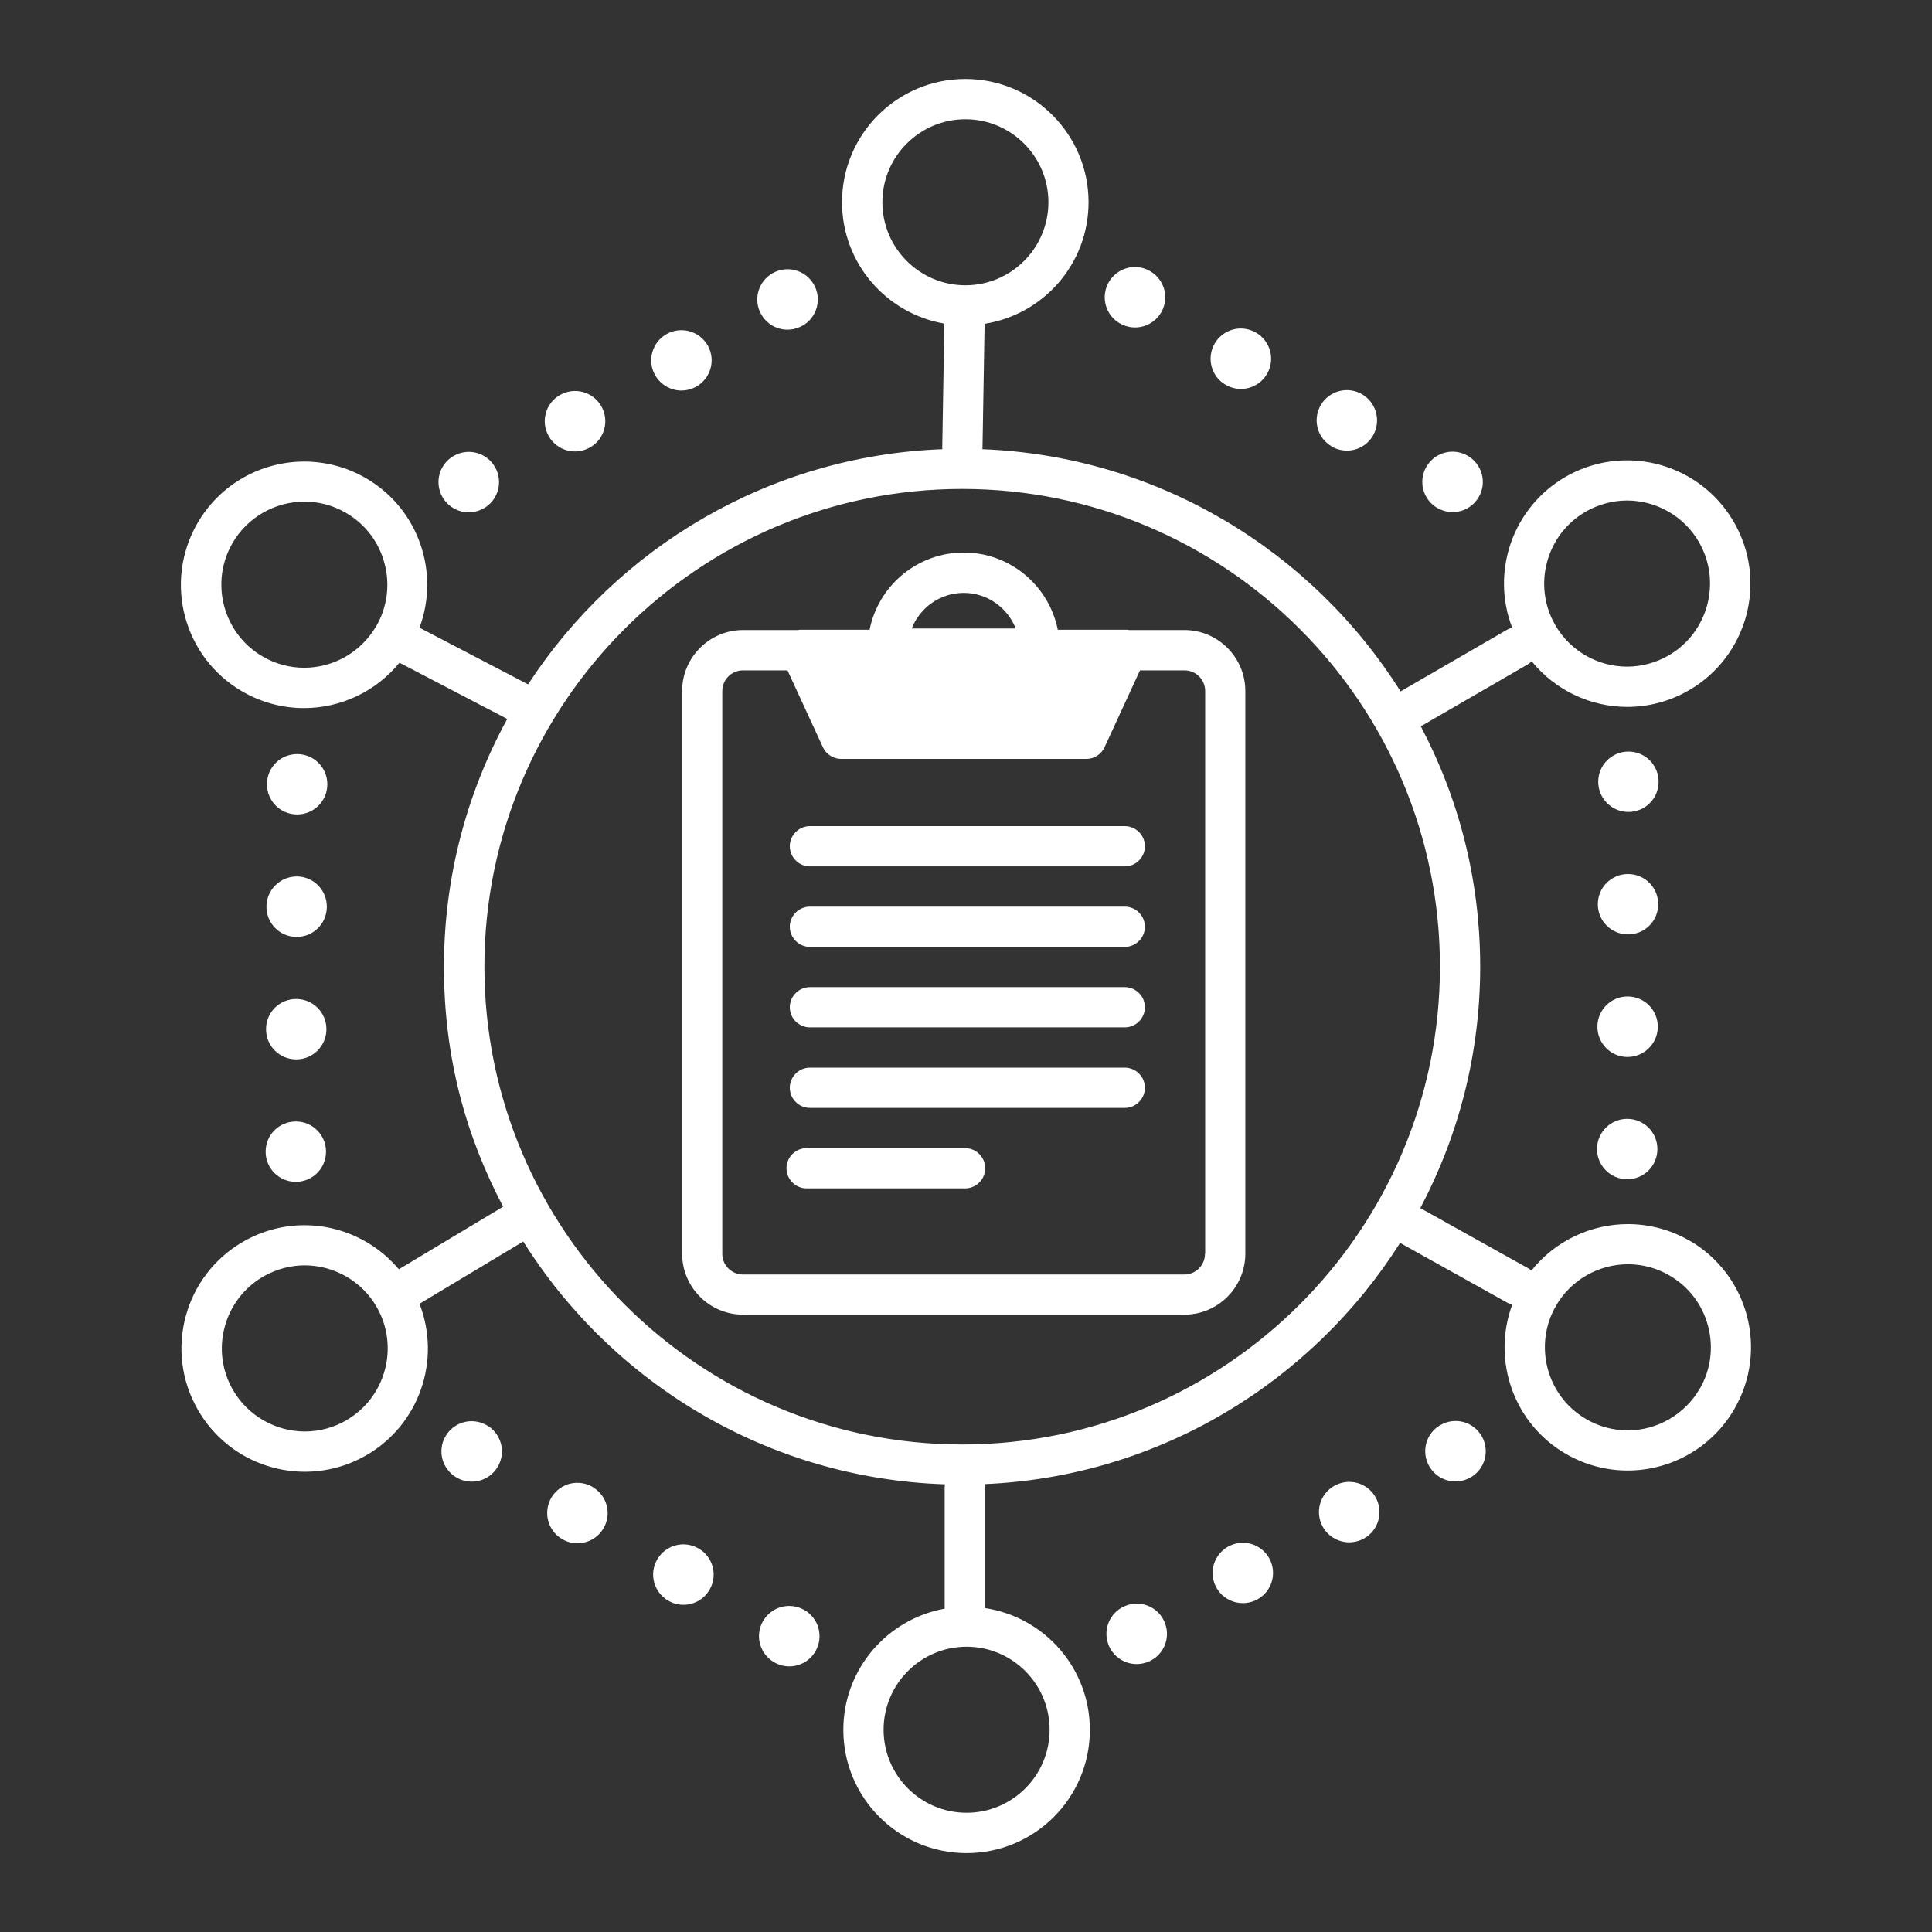 <?xml version="1.0" encoding="UTF-8"?><svg id="Security_Networking" xmlns="http://www.w3.org/2000/svg" viewBox="0 0 192 192"><rect x="0" y="0" width="192" height="192" fill="#333333" stroke="none"/><defs><style>.cls-1{fill:#fff;}</style></defs><path class="cls-1" d="M167.89,123.29c-1.93-1.11-4.04-1.64-6.11-1.64-3.66,0-7.22,1.65-9.59,4.62-.1-.09-.22-.17-.34-.24l-10.7-5.97c3.79-7.17,5.95-15.33,5.95-23.99s-2.14-16.75-5.9-23.89l10.6-6.14c.16-.09.29-.2.41-.33,2.37,2.92,5.89,4.54,9.51,4.54,2.08,0,4.18-.53,6.11-1.64,5.86-3.38,7.87-10.87,4.48-16.73-2.27-3.93-6.39-6.13-10.62-6.13-2.08,0-4.18.53-6.11,1.64-5.29,3.06-7.43,9.46-5.3,14.99-.17.04-.33.1-.49.19l-10.6,6.14c-8.78-13.94-24.06-23.39-41.56-24.07,0-.04.01-.07.01-.11l.21-12.35c5.85-.92,10.33-5.97,10.33-12.08,0-6.76-5.48-12.25-12.25-12.25s-12.25,5.48-12.25,12.25c0,6.05,4.4,11.07,10.17,12.06l-.21,12.31c0,.06.01.11.01.17-17.23.65-32.31,9.79-41.17,23.37l-10.79-5.63c2.05-5.5-.09-11.84-5.34-14.87-1.93-1.11-4.04-1.64-6.11-1.64-4.23,0-8.35,2.2-10.62,6.13-3.38,5.86-1.38,13.35,4.48,16.73,1.93,1.11,4.04,1.64,6.11,1.64,3.61,0,7.12-1.61,9.49-4.51l10.71,5.59c-4.01,7.32-6.29,15.72-6.29,24.63s2.13,16.71,5.88,23.84l-10.36,6.22c-2.37-2.81-5.82-4.38-9.37-4.38-2.08,0-4.18.53-6.11,1.64-5.86,3.38-7.87,10.87-4.48,16.73,2.27,3.93,6.39,6.13,10.62,6.13,2.08,0,4.18-.53,6.11-1.64,5.31-3.07,7.44-9.5,5.28-15.05l10.31-6.19c8.83,14.05,24.26,23.55,41.91,24.13-.01.08-.03.17-.03.26v12.1c-5.72,1.03-10.07,6.02-10.07,12.04,0,6.76,5.48,12.25,12.25,12.25s12.25-5.48,12.25-12.25c0-6.14-4.52-11.21-10.42-12.1v-12.05c0-.09-.02-.18-.03-.27,17.37-.75,32.52-10.14,41.28-23.97l10.76,6c.12.07.25.11.38.15-2.03,5.49.12,11.81,5.36,14.83,1.93,1.11,4.04,1.64,6.11,1.64,4.23,0,8.35-2.2,10.62-6.13,3.38-5.86,1.38-13.35-4.48-16.73ZM157.58,50.85c1.25-.72,2.68-1.11,4.11-1.11,2.94,0,5.69,1.58,7.15,4.13,2.27,3.94.92,8.99-3.02,11.27-1.25.72-2.68,1.11-4.11,1.11-2.94,0-5.69-1.58-7.15-4.13-2.27-3.94-.92-8.99,3.02-11.27ZM87.69,20.1c0-4.55,3.7-8.25,8.25-8.25s8.25,3.7,8.25,8.25-3.7,8.25-8.25,8.25-8.25-3.7-8.25-8.25ZM37.38,62.23c-1.47,2.55-4.21,4.13-7.15,4.13-1.44,0-2.86-.38-4.11-1.11-3.94-2.27-5.29-7.33-3.02-11.27,1.47-2.55,4.21-4.13,7.16-4.13,1.44,0,2.86.38,4.11,1.11,1.91,1.1,3.27,2.88,3.84,5.01.57,2.13.28,4.35-.82,6.26ZM34.42,141.15c-1.25.72-2.68,1.11-4.11,1.11-2.94,0-5.69-1.58-7.16-4.13-1.1-1.91-1.39-4.13-.82-6.26.57-2.13,1.94-3.91,3.84-5.01,1.25-.72,2.68-1.11,4.11-1.11,2.94,0,5.69,1.58,7.15,4.13,2.27,3.94.92,8.99-3.02,11.27ZM104.31,171.9c0,4.55-3.7,8.25-8.25,8.25s-8.25-3.7-8.25-8.25,3.7-8.25,8.25-8.25,8.25,3.7,8.25,8.25ZM95.62,143.55c-26.18,0-47.48-21.3-47.48-47.48s21.3-47.48,47.48-47.48,47.48,21.3,47.48,47.48-21.3,47.48-47.48,47.48ZM168.91,138.02c-1.47,2.54-4.21,4.13-7.15,4.13-1.44,0-2.86-.38-4.11-1.11-3.94-2.27-5.29-7.33-3.02-11.27,1.47-2.55,4.21-4.13,7.16-4.13,1.44,0,2.86.38,4.11,1.11,1.91,1.1,3.27,2.88,3.84,5.01.57,2.13.28,4.35-.82,6.26Z"/><path class="cls-1" d="M79.77,32.36c1.44-.83,1.93-2.66,1.1-4.1h0c-.83-1.44-2.66-1.93-4.11-1.1-1.44.83-1.93,2.66-1.1,4.1.83,1.44,2.66,1.93,4.1,1.1Z"/><path class="cls-1" d="M69.15,38.45c1.46-.8,2-2.61,1.21-4.07-.02-.03-.04-.07-.04-.07h0c-.81-1.4-2.6-1.91-4.04-1.13-1.45.79-1.99,2.61-1.2,4.06.81,1.47,2.62,2,4.08,1.2Z"/><path class="cls-1" d="M58.65,44.46c1.44-.83,1.93-2.66,1.1-4.1h0c-.83-1.44-2.66-1.93-4.11-1.1-1.44.83-1.93,2.66-1.1,4.1.83,1.44,2.66,1.93,4.1,1.1Z"/><path class="cls-1" d="M48.09,50.51c1.44-.83,1.93-2.66,1.1-4.1h0c-.83-1.44-2.66-1.93-4.11-1.1-1.44.83-1.93,2.66-1.1,4.1.83,1.44,2.66,1.93,4.1,1.1Z"/><path class="cls-1" d="M26.53,77.94c0,1.66,1.34,3,3,3s3-1.34,3-3-1.34-3-3-3h0c-1.66,0-3,1.33-3,3Z"/><path class="cls-1" d="M29.4,93.11c1.68.04,3.04-1.27,3.08-2.93.04-1.66-1.26-3.04-2.92-3.08h-.08c-1.62.01-2.96,1.3-3,2.94-.04,1.65,1.26,3.03,2.92,3.07Z"/><path class="cls-1" d="M29.44,105.28c1.66,0,3-1.34,3-3s-1.34-3-3-3h0c-1.66-.01-3,1.33-3,3s1.34,3,3,3Z"/><path class="cls-1" d="M29.4,117.45c1.66,0,3-1.34,3-3s-1.34-3-3-3h0c-1.66,0-3,1.33-3,3s1.34,3,3,3Z"/><path class="cls-1" d="M48.37,141.64c-1.44-.83-3.27-.34-4.1,1.1h0c-.83,1.43-.34,3.26,1.11,4.1,1.44.83,3.27.34,4.1-1.1.83-1.44.34-3.27-1.1-4.1Z"/><path class="cls-1" d="M58.95,147.8c-1.42-.86-3.26-.43-4.13.99-.02.03-.04.07-.04.07h0c-.81,1.41-.36,3.21,1.04,4.07,1.41.86,3.25.42,4.12-.99.88-1.43.42-3.27-1-4.13Z"/><path class="cls-1" d="M69.41,153.88c-1.44-.83-3.27-.34-4.1,1.1h0c-.83,1.43-.34,3.26,1.11,4.1,1.44.83,3.27.34,4.1-1.1s.34-3.27-1.1-4.1Z"/><path class="cls-1" d="M79.93,160c-1.44-.83-3.27-.34-4.1,1.1h0c-.83,1.43-.34,3.26,1.11,4.1,1.44.83,3.27.34,4.1-1.1.83-1.44.34-3.27-1.1-4.1Z"/><path class="cls-1" d="M111.46,159.77c-1.44.83-1.93,2.66-1.1,4.1h0c.83,1.44,2.66,1.93,4.11,1.1,1.44-.83,1.93-2.66,1.1-4.1-.83-1.44-2.66-1.93-4.1-1.1Z"/><path class="cls-1" d="M122.08,153.68c-1.46.8-2,2.61-1.21,4.07.02.03.04.07.04.07h0c.81,1.4,2.6,1.91,4.04,1.13,1.45-.79,1.99-2.61,1.2-4.06-.81-1.48-2.62-2-4.08-1.2Z"/><path class="cls-1" d="M132.58,147.67c-1.44.83-1.93,2.66-1.1,4.1h0c.83,1.44,2.66,1.93,4.11,1.1,1.44-.83,1.93-2.66,1.1-4.1s-2.66-1.93-4.1-1.1Z"/><path class="cls-1" d="M143.14,141.62c-1.44.83-1.93,2.66-1.1,4.1h0c.83,1.44,2.66,1.93,4.11,1.1,1.44-.83,1.93-2.66,1.1-4.1s-2.66-1.93-4.1-1.1Z"/><path class="cls-1" d="M164.71,114.19c0-1.66-1.34-3-3-3s-3,1.34-3,3,1.34,3,3,3h0c1.66.01,3-1.33,3-3Z"/><path class="cls-1" d="M161.83,99.03c-1.68-.04-3.04,1.27-3.08,2.93s1.26,3.04,2.92,3.08h.08c1.62-.01,2.96-1.3,3-2.94.04-1.65-1.26-3.03-2.92-3.07Z"/><path class="cls-1" d="M161.79,86.86c-1.66,0-3,1.34-3,3s1.34,3,3,3h0c1.66,0,3-1.33,3-3s-1.34-3-3-3Z"/><path class="cls-1" d="M161.83,74.69c-1.66,0-3,1.34-3,3s1.34,3,3,3h0c1.66,0,3-1.33,3-3s-1.34-3-3-3Z"/><path class="cls-1" d="M142.86,50.49c1.44.83,3.27.34,4.1-1.1h0c.83-1.43.34-3.26-1.11-4.1-1.44-.83-3.27-.34-4.1,1.1-.83,1.44-.34,3.27,1.1,4.1Z"/><path class="cls-1" d="M132.28,44.34c1.42.86,3.26.43,4.13-.99.01-.03.04-.07.04-.07h0c.81-1.41.36-3.21-1.04-4.07-1.41-.86-3.25-.42-4.12.99-.87,1.44-.42,3.27,1,4.13Z"/><path class="cls-1" d="M121.82,38.25c1.44.83,3.27.34,4.1-1.1h0c.83-1.43.34-3.26-1.11-4.1-1.44-.83-3.27-.34-4.1,1.1s-.34,3.27,1.1,4.1Z"/><path class="cls-1" d="M111.3,32.14c1.44.83,3.27.34,4.1-1.1h0c.83-1.43.34-3.26-1.11-4.1-1.44-.83-3.27-.34-4.1,1.1-.83,1.44-.34,3.27,1.1,4.1Z"/><path class="cls-1" d="M117.69,62.61h-5.47c-.07,0-.14-.03-.21-.03h-6.89c-.87-4.37-4.73-7.67-9.35-7.67s-8.48,3.3-9.35,7.67h-6.89c-.07,0-.14.02-.21.03h-5.47c-3.34,0-6.06,2.72-6.06,6.06v55.92c0,3.34,2.72,6.06,6.06,6.06h43.85c3.34,0,6.06-2.72,6.06-6.06v-55.92c0-3.34-2.72-6.06-6.06-6.06ZM95.77,58.92c2.35,0,4.36,1.47,5.17,3.54h-10.33c.8-2.07,2.82-3.54,5.17-3.54ZM119.75,124.6c0,1.14-.92,2.06-2.06,2.06h-43.85c-1.14,0-2.06-.92-2.06-2.06v-55.92c0-1.14.92-2.06,2.06-2.06h4.42l3.52,7.64c.33.71,1.04,1.16,1.82,1.16h24.35c.78,0,1.49-.45,1.82-1.16l3.52-7.64h4.42c1.14,0,2.06.92,2.06,2.06v55.92Z"/><path class="cls-1" d="M111.78,82.1h-31.29c-1.1,0-2,.9-2,2s.9,2,2,2h31.29c1.1,0,2-.9,2-2s-.9-2-2-2Z"/><path class="cls-1" d="M111.78,90.1h-31.29c-1.1,0-2,.9-2,2s.9,2,2,2h31.29c1.1,0,2-.9,2-2s-.9-2-2-2Z"/><path class="cls-1" d="M111.78,98.1h-31.29c-1.1,0-2,.9-2,2s.9,2,2,2h31.29c1.1,0,2-.9,2-2s-.9-2-2-2Z"/><path class="cls-1" d="M111.78,106.1h-31.29c-1.1,0-2,.9-2,2s.9,2,2,2h31.29c1.1,0,2-.9,2-2s-.9-2-2-2Z"/><path class="cls-1" d="M95.91,114.1h-15.75c-1.1,0-2,.9-2,2s.9,2,2,2h15.75c1.1,0,2-.9,2-2s-.9-2-2-2Z"/></svg>